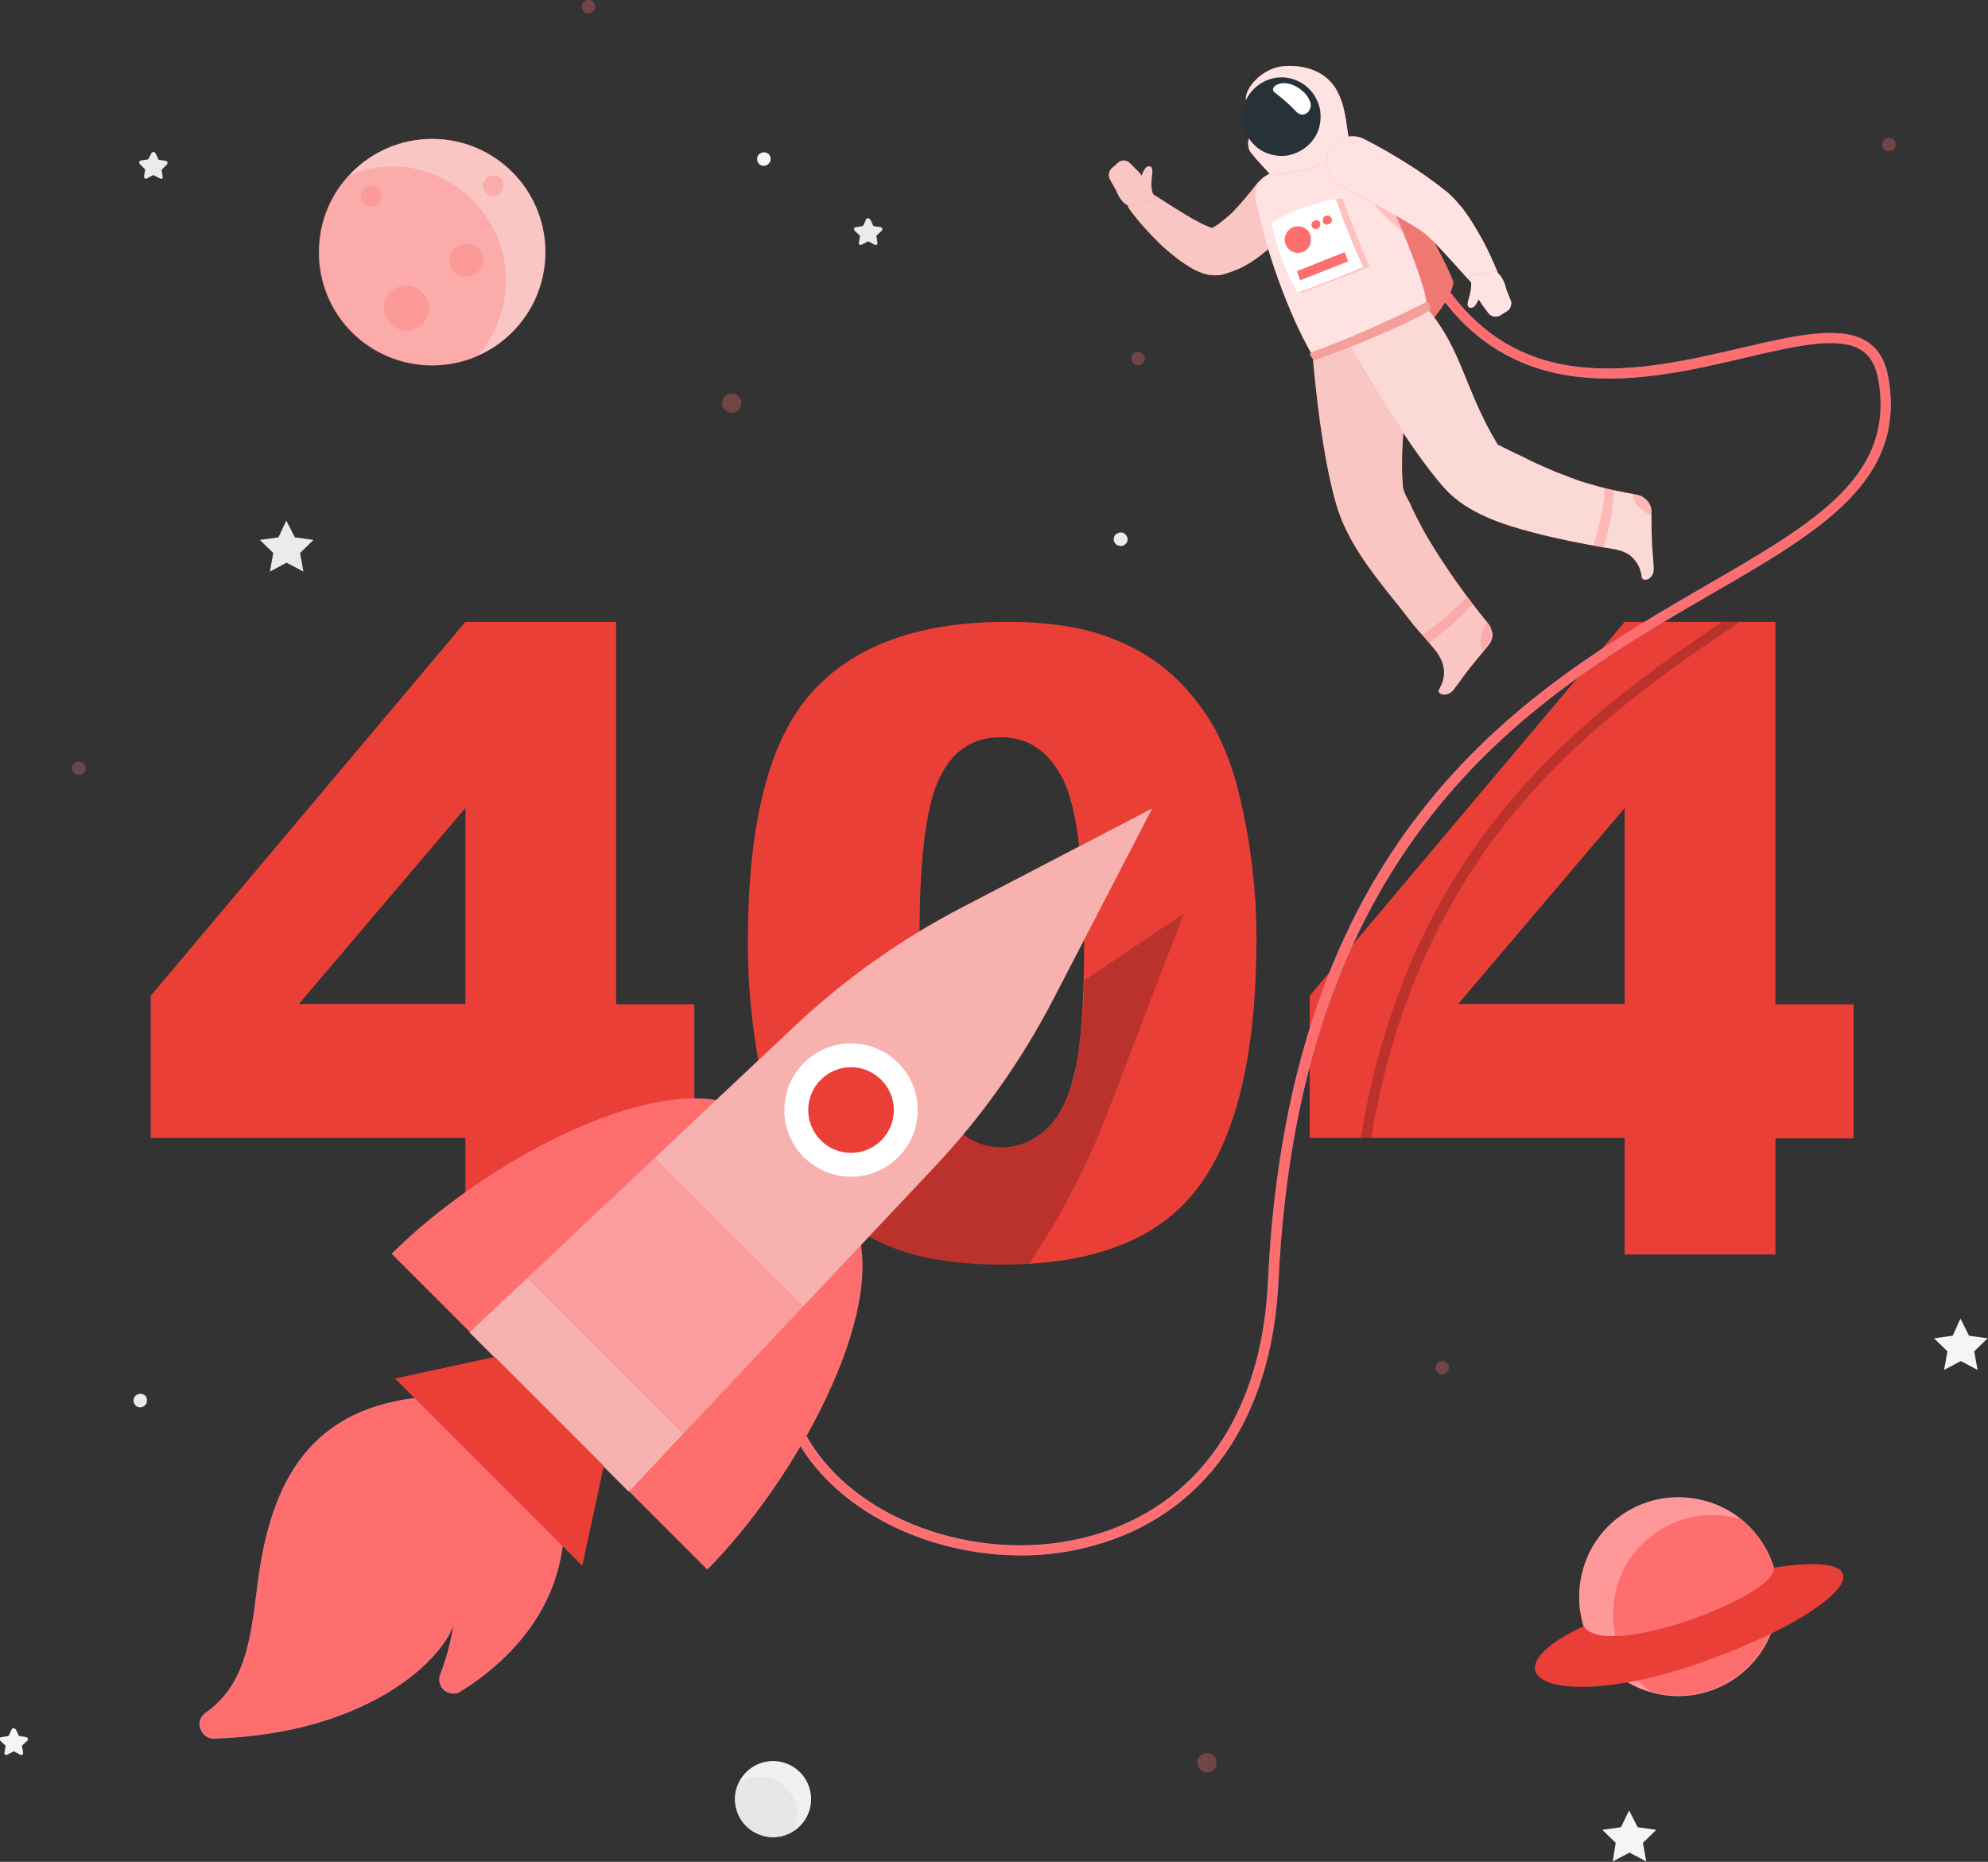 <?xml version="1.0" encoding="utf-8"?>
<!-- Generator: Adobe Illustrator 27.7.0, SVG Export Plug-In . SVG Version: 6.00 Build 0)  -->
<svg version="1.1" id="Layer_1" xmlns="http://www.w3.org/2000/svg" xmlns:xlink="http://www.w3.org/1999/xlink" x="0px" y="0px"
	 viewBox="0 0 534 500" style="enable-background:new 0 0 534 500;" xml:space="preserve">
<rect x="0" y="0" width="534" height="500" fill="#333333" stroke="none"/>
<style type="text/css">
	.st0{fill:#EBEBEB;}
	.st1{fill:#F5F5F5;}
	.st2{fill:#F0F0F0;}
	.st3{fill:#E6E6E6;}
	.st4{fill:#EA3F37;}
	.st5{opacity:0.3;}
	.st6{fill:#FF6E6E;}
	.st7{opacity:0.7;fill:#FFFFFF;enable-background:new    ;}
	.st8{opacity:0.3;fill:#FF6E6E;}
	.st9{opacity:0.3;fill:#FFFFFF;enable-background:new    ;}
	.st10{opacity:0.2;enable-background:new    ;}
	.st11{fill:#407BFF;}
	.st12{opacity:0.8;fill:#FFFFFF;enable-background:new    ;}
	.st13{fill:#263238;}
	.st14{fill:#FFFFFF;}
	.st15{opacity:0.5;fill:#FFFFFF;enable-background:new    ;}
	.st16{opacity:0.6;fill:#FFFFFF;enable-background:new    ;}
</style>
<path class="st0" d="M76.9,139.8l2.3,4.5l5,0.7l-3.6,3.5l0.9,5l-4.5-2.4l-4.5,2.4l0.9-5l-3.6-3.5l5-0.7L76.9,139.8z"/>
<path class="st1" d="M526.6,354.1l2.3,4.6l5,0.7l-3.6,3.5l0.9,5l-4.5-2.4l-4.5,2.4l0.9-5l-3.6-3.5l5-0.7L526.6,354.1z"/>
<path class="st1" d="M437.6,486.2l2.3,4.5l5,0.7l-3.6,3.5l0.9,5l-4.5-2.4l-4.5,2.4l0.8-5l-3.6-3.5l5-0.7L437.6,486.2z"/>
<path class="st0" d="M233.8,59l0.8,1.7l1.9,0.3c0.1,0,0.2,0.1,0.3,0.1c0.1,0.1,0.1,0.2,0.2,0.3c0,0.1,0,0.2,0,0.3
	c0,0.1-0.1,0.2-0.2,0.3l-1.4,1.3l0.3,1.9c0,0.1,0,0.2,0,0.3c0,0.1-0.1,0.2-0.2,0.2c-0.1,0.1-0.2,0.1-0.3,0.1c-0.1,0-0.2,0-0.3-0.1
	l-1.7-0.9l-1.7,0.9c-0.1,0-0.2,0.1-0.3,0.1c-0.1,0-0.2,0-0.3-0.1c-0.1-0.1-0.2-0.1-0.2-0.2c0-0.1-0.1-0.2,0-0.3l0.3-1.9l-1.4-1.3
	c-0.1-0.1-0.1-0.2-0.2-0.3c0-0.1,0-0.2,0-0.3c0-0.1,0.1-0.2,0.2-0.3c0.1-0.1,0.2-0.1,0.3-0.1l1.9-0.3l0.8-1.7c0-0.1,0.1-0.2,0.2-0.3
	c0.1-0.1,0.2-0.1,0.3-0.1c0.1,0,0.2,0,0.3,0.1C233.7,58.8,233.7,58.9,233.8,59z"/>
<path class="st1" d="M4.3,464.5l0.8,1.7l1.9,0.3c0.1,0,0.2,0.1,0.3,0.1c0.1,0.1,0.1,0.2,0.2,0.3c0,0.1,0,0.2,0,0.3
	c0,0.1-0.1,0.2-0.2,0.3l-1.4,1.3l0.3,1.9c0,0.1,0,0.2,0,0.3c0,0.1-0.1,0.2-0.2,0.2c-0.1,0.1-0.2,0.1-0.3,0.1c-0.1,0-0.2,0-0.3-0.1
	l-1.7-0.9l-1.7,0.9c-0.1,0-0.2,0.1-0.3,0.1c-0.1,0-0.2,0-0.3-0.1c-0.1-0.1-0.2-0.1-0.2-0.2c0-0.1-0.1-0.2,0-0.3l0.3-1.9l-1.4-1.3
	c-0.1-0.1-0.1-0.2-0.2-0.3c0-0.1,0-0.2,0-0.3c0-0.1,0.1-0.2,0.2-0.3c0.1-0.1,0.2-0.1,0.3-0.1l1.9-0.3l0.8-1.7c0-0.1,0.1-0.2,0.2-0.3
	c0.1-0.1,0.2-0.1,0.3-0.1c0.1,0,0.2,0,0.3,0.1C4.2,464.3,4.2,464.4,4.3,464.5z"/>
<path class="st0" d="M41.8,41.2l0.8,1.7l1.9,0.3c0.1,0,0.2,0.1,0.3,0.1c0.1,0.1,0.1,0.2,0.2,0.3c0,0.1,0,0.2,0,0.3
	c0,0.1-0.1,0.2-0.2,0.3l-1.4,1.4l0.3,1.8c0,0.1,0,0.2,0,0.3c0,0.1-0.1,0.2-0.2,0.3C43.4,48,43.3,48,43.2,48c-0.1,0-0.2,0-0.3-0.1
	l-1.7-0.9l-1.7,0.9C39.5,48,39.3,48,39.2,48c-0.1,0-0.2,0-0.3-0.1c-0.1-0.1-0.2-0.2-0.2-0.3c0-0.1,0-0.2,0-0.3l0.3-1.8l-1.4-1.4
	c-0.1-0.1-0.1-0.2-0.2-0.3c0-0.1,0-0.2,0-0.3s0.1-0.2,0.2-0.3c0.1-0.1,0.2-0.1,0.3-0.1l1.9-0.3l0.9-1.7c0-0.1,0.1-0.2,0.2-0.2
	c0.1-0.1,0.2-0.1,0.3-0.1c0.1,0,0.2,0,0.3,0.1C41.6,41,41.7,41.1,41.8,41.2z"/>
<path class="st0" d="M39.5,376.1c0,0.4-0.1,0.7-0.3,1c-0.2,0.3-0.5,0.5-0.8,0.7c-0.3,0.1-0.7,0.2-1.1,0.1c-0.4-0.1-0.7-0.2-0.9-0.5
	c-0.3-0.3-0.4-0.6-0.5-0.9c-0.1-0.4,0-0.7,0.1-1.1c0.1-0.3,0.4-0.6,0.7-0.8s0.7-0.3,1-0.3c0.5,0,1,0.2,1.3,0.5
	C39.3,375.1,39.5,375.6,39.5,376.1z"/>
<path class="st0" d="M302.9,144.8c0,0.4-0.1,0.7-0.3,1c-0.2,0.3-0.5,0.5-0.8,0.7c-0.3,0.1-0.7,0.2-1.1,0.1c-0.4-0.1-0.7-0.2-1-0.5
	c-0.3-0.3-0.4-0.6-0.5-0.9c-0.1-0.4,0-0.7,0.1-1.1c0.1-0.3,0.4-0.6,0.7-0.8c0.3-0.2,0.7-0.3,1-0.3c0.2,0,0.5,0,0.7,0.1
	c0.2,0.1,0.4,0.2,0.6,0.4c0.2,0.2,0.3,0.4,0.4,0.6C302.8,144.3,302.9,144.6,302.9,144.8z"/>
<path class="st1" d="M207,42.7c0,0.4-0.1,0.7-0.3,1c-0.2,0.3-0.5,0.5-0.8,0.7c-0.3,0.1-0.7,0.2-1.1,0.1c-0.4-0.1-0.7-0.2-0.9-0.5
	c-0.3-0.3-0.4-0.6-0.5-0.9c-0.1-0.4,0-0.7,0.1-1.1c0.1-0.3,0.4-0.6,0.7-0.8c0.3-0.2,0.7-0.3,1-0.3c0.5,0,1,0.2,1.3,0.5
	C206.8,41.7,207,42.2,207,42.7z"/>
<path class="st2" d="M210,493.1c5.5-1.3,8.9-6.8,7.6-12.3c-1.3-5.5-6.8-8.9-12.3-7.6c-5.5,1.3-8.9,6.8-7.6,12.3
	C199,491,204.5,494.4,210,493.1z"/>
<path class="st3" d="M204.1,477.2c-2.1,0-4.1,0.7-5.8,1.9c-0.9,2-1.1,4.2-0.6,6.3c0.5,2.1,1.6,4,3.2,5.4c1.6,1.4,3.7,2.3,5.8,2.5
	c2.2,0.2,4.3-0.3,6.2-1.4c0.8-1.5,1.2-3.2,1.2-4.9c0-1.7-0.5-3.4-1.4-4.9c-0.9-1.5-2.1-2.7-3.6-3.6
	C207.5,477.6,205.8,477.2,204.1,477.2L204.1,477.2z"/>
<path class="st4" d="M125,305.6H40.5v-38.2L125,167h40.5v102.7h21v36h-21v31.2H125V305.6z M125,269.6v-52.6l-44.7,52.6H125z"/>
<path class="st4" d="M200.9,252.7c0-31.8,5.7-54,17.1-66.7c11.4-12.7,28.9-19,52.3-19c11.2,0,20.5,1.4,27.7,4.2
	c6.6,2.4,12.6,6,17.7,10.8c4.3,4.1,7.9,8.8,10.8,14c2.8,5.4,4.9,11.2,6.3,17.1c3.1,12.7,4.7,25.8,4.7,38.9
	c0,30.3-5.1,52.5-15.4,66.5c-10.3,14.1-27.9,21.1-53,21.1c-14.1,0-25.4-2.2-34.1-6.7c-8.7-4.6-16.1-11.4-21.3-19.7
	c-4-6.2-7.2-14.6-9.4-25.2C202,276.3,200.8,264.5,200.9,252.7z M247,252.8c0,21.3,1.9,35.8,5.6,43.6c3.8,7.8,9.2,11.6,16.4,11.7
	c2.3,0,4.5-0.4,6.6-1.3c2.1-0.9,4-2.1,5.6-3.7c3.5-3.3,6-8.5,7.6-15.7c1.6-7.1,2.4-18.3,2.4-33.3c0-22.2-1.9-37.1-5.6-44.7
	c-3.8-7.6-9.4-11.5-16.9-11.4c-7.7,0-13.2,3.9-16.7,11.7C248.6,217.4,246.9,231.8,247,252.8z"/>
<path class="st4" d="M436.4,305.6h-84.6v-38.2L436.4,167h40.5v102.7h21v36h-21v31.2h-40.5V305.6z M436.4,269.6v-52.6l-44.7,52.6
	H436.4z"/>
<g class="st5">
	<path class="st6" d="M199.1,108.3c0,0.5-0.2,1-0.4,1.4c-0.3,0.4-0.7,0.8-1.2,1c-0.5,0.2-1,0.2-1.5,0.1c-0.5-0.1-1-0.3-1.3-0.7
		c-0.4-0.4-0.6-0.8-0.7-1.3c-0.1-0.5,0-1,0.2-1.5c0.2-0.5,0.5-0.9,1-1.2c0.4-0.3,0.9-0.4,1.4-0.4c0.3,0,0.7,0.1,1,0.2
		c0.3,0.1,0.6,0.3,0.8,0.6c0.2,0.2,0.4,0.5,0.6,0.8S199.1,108,199.1,108.3z"/>
	<path class="st6" d="M21.2,208.1c1,0,1.8-0.8,1.8-1.8s-0.8-1.8-1.8-1.8c-1,0-1.8,0.8-1.8,1.8S20.2,208.1,21.2,208.1z"/>
	<path class="st6" d="M324.2,476c1.5,0,2.6-1.2,2.6-2.6c0-1.5-1.2-2.6-2.6-2.6c-1.5,0-2.6,1.2-2.6,2.6
		C321.6,474.8,322.8,476,324.2,476z"/>
	<path class="st6" d="M387.4,369.1c1,0,1.8-0.8,1.8-1.8s-0.8-1.8-1.8-1.8s-1.8,0.8-1.8,1.8S386.4,369.1,387.4,369.1z"/>
	<path class="st6" d="M509.2,38.8c0,0.4-0.1,0.7-0.3,1c-0.2,0.3-0.5,0.5-0.8,0.7c-0.3,0.1-0.7,0.2-1.1,0.1c-0.4-0.1-0.7-0.2-0.9-0.5
		c-0.3-0.3-0.4-0.6-0.5-0.9c-0.1-0.4,0-0.7,0.1-1.1c0.1-0.3,0.4-0.6,0.7-0.8c0.3-0.2,0.7-0.3,1-0.3c0.5,0,1,0.2,1.3,0.5
		C509,37.9,509.2,38.3,509.2,38.8z"/>
	<path class="st6" d="M159.9,1.8c0,0.4-0.1,0.7-0.3,1c-0.2,0.3-0.5,0.5-0.8,0.7c-0.3,0.1-0.7,0.2-1.1,0.1s-0.7-0.2-0.9-0.5
		c-0.3-0.3-0.4-0.6-0.5-0.9c-0.1-0.4,0-0.7,0.1-1.1c0.1-0.3,0.4-0.6,0.7-0.8c0.3-0.2,0.7-0.3,1-0.3c0.5,0,0.9,0.2,1.3,0.5
		C159.7,0.9,159.9,1.3,159.9,1.8z"/>
	<path class="st6" d="M305.7,98.1c1,0,1.8-0.8,1.8-1.8c0-1-0.8-1.8-1.8-1.8c-1,0-1.8,0.8-1.8,1.8C303.9,97.2,304.7,98.1,305.7,98.1z
		"/>
</g>
<path class="st4" d="M116.1,98.1c16.8,0,30.4-13.6,30.4-30.4c0-16.8-13.6-30.4-30.4-30.4c-16.8,0-30.4,13.6-30.4,30.4
	C85.6,84.5,99.2,98.1,116.1,98.1z"/>
<path class="st7" d="M116.1,98.1c16.8,0,30.4-13.6,30.4-30.4c0-16.8-13.6-30.4-30.4-30.4c-16.8,0-30.4,13.6-30.4,30.4
	C85.6,84.5,99.2,98.1,116.1,98.1z"/>
<path class="st8" d="M105.6,44.7c-4.1,0-8.3,0.8-12.1,2.5c-4.7,5.1-7.5,11.7-7.9,18.7c-0.4,6.9,1.6,13.8,5.6,19.5
	c4,5.7,9.9,9.8,16.6,11.7c6.7,1.9,13.8,1.4,20.2-1.3c4-4.4,6.6-9.8,7.5-15.6s0.2-11.8-2.2-17.2c-2.4-5.4-6.3-10-11.2-13.2
	S111.4,44.7,105.6,44.7L105.6,44.7z"/>
<path class="st8" d="M102.5,52.7c0,0.5-0.2,1.1-0.5,1.5c-0.3,0.5-0.7,0.8-1.2,1c-0.5,0.2-1.1,0.3-1.6,0.2s-1-0.4-1.4-0.8
	c-0.4-0.4-0.7-0.9-0.8-1.4c-0.1-0.5-0.1-1.1,0.2-1.6c0.2-0.5,0.6-0.9,1-1.2c0.5-0.3,1-0.5,1.5-0.5c0.7,0,1.4,0.3,2,0.8
	C102.2,51.3,102.5,52,102.5,52.7z"/>
<path class="st8" d="M135.3,49.9c0,0.5-0.2,1.1-0.5,1.5c-0.3,0.5-0.7,0.8-1.2,1c-0.5,0.2-1.1,0.3-1.6,0.2c-0.5-0.1-1-0.4-1.4-0.8
	c-0.4-0.4-0.7-0.9-0.8-1.4c-0.1-0.5-0.1-1.1,0.2-1.6c0.2-0.5,0.6-0.9,1-1.2c0.5-0.3,1-0.5,1.5-0.5c0.7,0,1.4,0.3,2,0.8
	C135,48.5,135.3,49.2,135.3,49.9z"/>
<path class="st8" d="M129.7,69.8c0,0.9-0.3,1.8-0.8,2.5c-0.5,0.7-1.2,1.3-2,1.7c-0.8,0.3-1.7,0.4-2.6,0.3c-0.9-0.2-1.7-0.6-2.3-1.2
	c-0.6-0.6-1.1-1.4-1.2-2.3c-0.2-0.9-0.1-1.8,0.3-2.6c0.3-0.8,0.9-1.5,1.7-2c0.7-0.5,1.6-0.8,2.5-0.8c1.2,0,2.4,0.5,3.2,1.3
	C129.3,67.4,129.7,68.6,129.7,69.8z"/>
<path class="st8" d="M115.2,82.8c0,1.2-0.4,2.4-1,3.4c-0.7,1-1.6,1.8-2.7,2.2c-1.1,0.5-2.3,0.6-3.5,0.3c-1.2-0.2-2.3-0.8-3.1-1.7
	c-0.9-0.9-1.4-1.9-1.7-3.1c-0.2-1.2-0.1-2.4,0.3-3.5c0.5-1.1,1.2-2.1,2.2-2.7c1-0.7,2.2-1,3.4-1c1.6,0,3.2,0.6,4.3,1.8
	C114.6,79.6,115.2,81.2,115.2,82.8z"/>
<path class="st6" d="M476.9,434.9c3.4-14.4-5.5-28.8-19.9-32.1c-14.4-3.4-28.8,5.5-32.1,19.9c-3.4,14.4,5.5,28.8,19.9,32.1
	C459.1,458.1,473.5,449.2,476.9,434.9z"/>
<path class="st9" d="M476.9,434.9c3.4-14.4-5.5-28.8-19.9-32.1c-14.4-3.4-28.8,5.5-32.1,19.9c-3.4,14.4,5.5,28.8,19.9,32.1
	C459.1,458.1,473.5,449.2,476.9,434.9z"/>
<path class="st6" d="M467.7,408c-5.9-1.8-12.3-1.5-18,0.9c-5.7,2.4-10.4,6.7-13.3,12.1c-2.9,5.5-3.8,11.8-2.6,17.8
	c1.2,6.1,4.5,11.5,9.3,15.4c2.5,0.8,5.1,1.1,7.7,1.1c5.5,0,10.9-1.7,15.4-4.9c4.5-3.2,7.9-7.7,9.8-12.9c1.8-5.2,2-10.8,0.6-16.2
	C475.1,416.2,472,411.5,467.7,408z"/>
<path class="st4" d="M425.4,436.7c-28.5,13.4-7.3,23.8,32.9,9.3c37.2-13.4,51.4-30.2,18.1-25C478.2,428.1,431.5,446.2,425.4,436.7z"
	/>
<path class="st10" d="M467.4,167c-37.4,25.2-85.7,58.6-99.1,138.7h-2.8c13-79.2,59.6-113.3,97-138.7H467.4z"/>
<path class="st11" d="M274.2,417.7c-23.6,0-47-10.7-58.4-28.1c-7-10.8-15.2-33.3,9.1-63.3l2.2,1.8c-17.2,21.3-20.3,42.6-8.9,60.1
	c13.9,21.3,46.7,32,74.7,24.3c28.7-7.8,46.1-32.7,47.7-68.4c5.7-122,70.6-159.6,117.9-187c29.4-17,50.7-29.4,46-55.4
	c-0.7-3.6-2.1-6.1-4.4-7.6c-6-4-17.9-1.2-31.5,2c-26.8,6.3-63.6,14.8-85.5-22.4l2.4-1.4c20.8,35.5,55,27.5,82.4,21.1
	c14.3-3.3,26.6-6.2,33.7-1.6c3,2,4.8,5.1,5.6,9.4c5,27.9-18.1,41.3-47.3,58.2c-46.8,27.1-110.8,64.3-116.5,184.8
	c-1.8,37-19.9,62.8-49.8,70.9C287.2,416.9,280.7,417.7,274.2,417.7z"/>
<path class="st6" d="M274.2,417.7c-23.6,0-47-10.7-58.4-28.1c-7-10.8-15.2-33.3,9.1-63.3l2.2,1.8c-17.2,21.3-20.3,42.6-8.9,60.1
	c13.9,21.3,46.7,32,74.7,24.3c28.7-7.8,46.1-32.7,47.7-68.4c5.7-122,70.6-159.6,117.9-187c29.4-17,50.7-29.4,46-55.4
	c-0.7-3.6-2.1-6.1-4.4-7.6c-6-4-17.9-1.2-31.5,2c-26.8,6.3-63.6,14.8-85.5-22.4l2.4-1.4c20.8,35.5,55,27.5,82.4,21.1
	c14.3-3.3,26.6-6.2,33.7-1.6c3,2,4.8,5.1,5.6,9.4c5,27.9-18.1,41.3-47.3,58.2c-46.8,27.1-110.8,64.3-116.5,184.8
	c-1.8,37-19.9,62.8-49.8,70.9C287.2,416.9,280.7,417.7,274.2,417.7z"/>
<path class="st4" d="M354.4,40.7c6.4,0,12.8,1,18.9,3c0,0,15.3,26.1,17.1,32.1c-0.6,5.9-10.6,15.5-10.6,15.5L354.4,40.7z"/>
<path class="st9" d="M354.4,40.7c6.4,0,12.8,1,18.9,3c0,0,15.3,26.1,17.1,32.1c-0.6,5.9-10.6,15.5-10.6,15.5L354.4,40.7z"/>
<path class="st4" d="M399.7,167.4c-5.9-7.2-11.3-14.8-16.1-22.8c-1.2-2-2.3-4.1-3.3-6.1c-0.6-1.2-1.2-2.4-1.7-3.6
	c-0.7-1.2-1.3-2.4-1.7-3.7c-1.7-17.6,4.4-30.6-1.4-44.7l-22.9,8.9c0,0,1.9,25.2,6.4,40.3c2.8,9.4,9,17.4,15,24.9
	c1.9,2.3,3.7,4.7,5.6,7.1c1.9,2.3,3.8,4.3,5.6,6.5c2.7,3.3,3.6,6.6,1.6,10.5l-0.3,0.6c-0.6,1,2.1,2.2,3.9,0c2.8-3.6,2.4-3.4,4.8-6.4
	c1.5-1.8,3.2-3.9,4.6-5.6c0.7-0.8,1.1-1.9,1.1-3C400.7,169.3,400.4,168.2,399.7,167.4z"/>
<path class="st7" d="M399.7,167.4c-5.9-7.2-11.3-14.8-16.1-22.8c-1.2-2-2.3-4.1-3.3-6.1c-0.6-1.2-1.2-2.4-1.7-3.6
	c-0.7-1.2-1.3-2.4-1.7-3.7c-1.7-17.6,4.4-30.6-1.4-44.7l-22.9,8.9c0,0,1.9,25.2,6.4,40.3c2.8,9.4,9,17.4,15,24.9
	c1.9,2.3,3.7,4.7,5.6,7.1c1.9,2.3,3.8,4.3,5.6,6.5c2.7,3.3,3.6,6.6,1.6,10.5l-0.3,0.6c-0.6,1,2.1,2.2,3.9,0c2.8-3.6,2.4-3.4,4.8-6.4
	c1.5-1.8,3.2-3.9,4.6-5.6c0.7-0.8,1.1-1.9,1.1-3C400.7,169.3,400.4,168.2,399.7,167.4z"/>
<path class="st8" d="M394.1,160.1c-3.6,3.9-7.7,7.4-12,10.4c0.6,0.7,1.2,1.4,1.8,2c4.4-3,8.3-6.5,11.8-10.4L394.1,160.1z"/>
<path class="st8" d="M399.7,167.4l-0.2-0.2c-1.1,1.2-1.7,2.8-1.8,4.4c-0.1,1.1,0.1,2.2,0.5,3.3l1.3-1.6c0.7-0.8,1.1-1.9,1.1-2.9
	C400.7,169.3,400.3,168.2,399.7,167.4z"/>
<path class="st4" d="M349,57.4c-2.5,3.7-5.5,7.1-8.9,10c-1.9,1.6-3.9,3-6.1,4.2c-1.2,0.6-2.4,1.1-3.6,1.5l-0.9,0.3l-0.3,0.1
	l-0.7,0.2c-0.4,0.1-0.8,0.2-1.2,0.2c-1.2,0.1-2.4,0-3.5-0.3c-1.4-0.4-2.8-1-4.1-1.8c-1-0.6-2-1.3-3-2c-1.7-1.3-3.4-2.7-5-4.2
	c-3-2.9-5.8-6-8.3-9.4c-0.5-0.7-0.7-1.5-0.7-2.3c0-0.8,0.4-1.6,0.9-2.2s1.3-1,2.1-1.1c0.8-0.1,1.6,0.1,2.3,0.5h0.1
	c3.3,2.1,6.6,4.3,9.8,6.2c1.6,1,3.2,1.9,4.8,2.7c0.7,0.4,1.5,0.7,2.2,1c0.5,0.2,1,0.3,1.5,0.4c0.1,0,0-0.1-0.5-0.1
	c-0.2,0-0.3,0-0.5,0l-0.3,0.1l0.5-0.2c0.6-0.3,1.2-0.7,1.8-1.1c1.2-0.9,2.4-1.9,3.5-2.9c2.4-2.5,4.7-5.2,6.8-8
	c1.2-1.3,2.8-2.1,4.5-2.3c1.7-0.2,3.5,0.3,4.8,1.3c1.4,1,2.3,2.5,2.7,4.2c0.3,1.7,0,3.5-0.9,4.9L349,57.4z"/>
<path class="st7" d="M349,57.4c-2.5,3.7-5.5,7.1-8.9,10c-1.9,1.6-3.9,3-6.1,4.2c-1.2,0.6-2.4,1.1-3.6,1.5l-0.9,0.3l-0.3,0.1
	l-0.7,0.2c-0.4,0.1-0.8,0.2-1.2,0.2c-1.2,0.1-2.4,0-3.5-0.3c-1.4-0.4-2.8-1-4.1-1.8c-1-0.6-2-1.3-3-2c-1.7-1.3-3.4-2.7-5-4.2
	c-3-2.9-5.8-6-8.3-9.4c-0.5-0.7-0.7-1.5-0.7-2.3c0-0.8,0.4-1.6,0.9-2.2s1.3-1,2.1-1.1c0.8-0.1,1.6,0.1,2.3,0.5h0.1
	c3.3,2.1,6.6,4.3,9.8,6.2c1.6,1,3.2,1.9,4.8,2.7c0.7,0.4,1.5,0.7,2.2,1c0.5,0.2,1,0.3,1.5,0.4c0.1,0,0-0.1-0.5-0.1
	c-0.2,0-0.3,0-0.5,0l-0.3,0.1l0.5-0.2c0.6-0.3,1.2-0.7,1.8-1.1c1.2-0.9,2.4-1.9,3.5-2.9c2.4-2.5,4.7-5.2,6.8-8
	c1.2-1.3,2.8-2.1,4.5-2.3c1.7-0.2,3.5,0.3,4.8,1.3c1.4,1,2.3,2.5,2.7,4.2c0.3,1.7,0,3.5-0.9,4.9L349,57.4z"/>
<path class="st4" d="M298.2,48.3l1.6,2.8c0,0,1.2,3.6,3.7,4.3l6.8-2.2l-0.3-0.6c-0.9-1.3-0.8-3.8-0.5-6c0.3-2.1-0.8-2.2-1.6-1.7
	c-0.6,0.7-1,1.4-1.2,2.3c-0.3-0.5-0.7-0.9-1.1-1.3l-2.1-2.1c-0.4-0.4-1-0.7-1.6-0.7s-1.2,0.2-1.6,0.6l-1.7,1.5
	c-0.4,0.4-0.7,0.9-0.7,1.4C297.8,47.3,297.9,47.8,298.2,48.3z"/>
<path class="st7" d="M298.2,48.3l1.6,2.8c0,0,1.2,3.6,3.7,4.3l6.8-2.2l-0.3-0.6c-0.9-1.3-0.8-3.8-0.5-6c0.3-2.1-0.8-2.2-1.6-1.7
	c-0.6,0.7-1,1.4-1.2,2.3c-0.3-0.5-0.7-0.9-1.1-1.3l-2.1-2.1c-0.4-0.4-1-0.7-1.6-0.7s-1.2,0.2-1.6,0.6l-1.7,1.5
	c-0.4,0.4-0.7,0.9-0.7,1.4C297.8,47.3,297.9,47.8,298.2,48.3z"/>
<path class="st6" d="M361.2,38.3c-7.5,2-14.7,5-21.3,9c-1,0.6-1.9,1.6-2.3,2.7c-0.5,1.1-0.6,2.4-0.4,3.6
	c2.7,13.1,8.8,30.7,15.4,41.9l30.7-12.7c0.2-5.4-7.3-23-14.9-39.9C367.1,39.8,364.5,37.5,361.2,38.3z"/>
<path class="st12" d="M361.2,38.3c-7.5,2-14.7,5-21.3,9c-1,0.6-1.9,1.6-2.3,2.7c-0.5,1.1-0.6,2.4-0.4,3.6
	c2.7,13.1,8.8,30.7,15.4,41.9l30.7-12.7c0.2-5.4-7.3-23-14.9-39.9C367.1,39.8,364.5,37.5,361.2,38.3z"/>
<path class="st8" d="M373.2,53.5l-6.1-2c1.4,3.6,6.3,8.1,9.7,10.7C375.7,59.5,374.5,56.5,373.2,53.5z"/>
<path class="st6" d="M359.2,24.5c-2.5-4.8-8-7.3-14.6-6.7c-5.6,0.5-10.5,6.1-9.9,9.2c0.6,3.1,5.3,4.4,6.1,5.4l-3.8,2.8
	c-0.5,0.3-0.8,0.7-1.1,1.2c-0.3,0.5-0.5,1-0.6,1.6s0,1.1,0.1,1.7c0.1,0.5,0.4,1.1,0.8,1.5c1.6,2.1,3.8,4.2,5,5.7
	c10.6-0.3,18.5-4.3,21.4-8.2C361.5,33.7,361.7,29.3,359.2,24.5z"/>
<path class="st12" d="M359.2,24.5c-2.5-4.8-8-7.3-14.6-6.7c-5.6,0.5-10.5,6.1-9.9,9.2c0.6,3.1,5.3,4.4,6.1,5.4l-3.8,2.8
	c-0.5,0.3-0.8,0.7-1.1,1.2c-0.3,0.5-0.5,1-0.6,1.6s0,1.1,0.1,1.7c0.1,0.5,0.4,1.1,0.8,1.5c1.6,2.1,3.8,4.2,5,5.7
	c10.6-0.3,18.5-4.3,21.4-8.2C361.5,33.7,361.7,29.3,359.2,24.5z"/>
<path class="st13" d="M354,27.5c0.8,1.9,0.9,4.1,0.5,6.1c-0.4,2-1.5,3.9-3,5.3c-1.5,1.4-3.4,2.4-5.4,2.8s-4.2,0.1-6.1-0.7
	c-1.9-0.8-3.5-2.2-4.6-4c-1.1-1.8-1.7-3.8-1.7-5.9s0.7-4.1,1.9-5.8c1.2-1.7,2.9-3,4.8-3.8c2.6-1,5.5-1,8.1,0.2
	C351,22.8,353,24.9,354,27.5z"/>
<path class="st4" d="M444.2,152.7c-0.2-4.6-0.4-4.2-0.5-8c-0.1-2.4-0.1-5-0.1-7.3c0-1.1-0.4-2.1-1.1-2.9c-0.7-0.8-1.6-1.4-2.7-1.6
	c-1.8-0.4-3.7-0.7-5.6-1.1c-2.4-0.5-4.8-1.1-7.1-1.8c-1.8-0.5-3.6-1.1-5.4-1.8c-1.8-0.7-3.8-1.4-5.7-2.3c-2.2-0.9-4.4-1.9-6.5-3
	c-2.4-1.1-4.8-2.3-7.2-3.5c-9.1-15.1-9.3-25.1-19.1-36.8l-21.1,9.5c0,0,15.5,27.5,26,39.1c6.1,6.7,15.6,9.7,24.1,11.9
	c6.1,1.6,12.3,2.8,18.5,3.9c2.4,0.4,5,0.6,7.1,2.1c1.5,1.2,2.6,2.9,3,4.8c0.1,0.4,0.2,0.8,0.2,1.2
	C441.5,156.4,444.3,155.5,444.2,152.7z"/>
<path class="st12" d="M444.2,152.7c-0.2-4.6-0.4-4.2-0.5-8c-0.1-2.4-0.1-5-0.1-7.3c0-1.1-0.4-2.1-1.1-2.9c-0.7-0.8-1.6-1.4-2.7-1.6
	c-1.8-0.4-3.7-0.7-5.6-1.1c-2.4-0.5-4.8-1.1-7.1-1.8c-1.8-0.5-3.6-1.1-5.4-1.8c-1.8-0.7-3.8-1.4-5.7-2.3c-2.2-0.9-4.4-1.9-6.5-3
	c-2.4-1.1-4.8-2.3-7.2-3.5c-9.1-15.1-9.3-25.1-19.1-36.8l-21.1,9.5c0,0,15.5,27.5,26,39.1c6.1,6.7,15.6,9.7,24.1,11.9
	c6.1,1.6,12.3,2.8,18.5,3.9c2.4,0.4,5,0.6,7.1,2.1c1.5,1.2,2.6,2.9,3,4.8c0.1,0.4,0.2,0.8,0.2,1.2
	C441.5,156.4,444.3,155.5,444.2,152.7z"/>
<path class="st8" d="M433.5,131.6c-0.8-0.2-1.7-0.4-2.5-0.6c0.1,4.8-2.2,13.1-3,15.6l2.6,0.5C432.4,142.1,433.3,136.9,433.5,131.6z"
	/>
<path class="st8" d="M443.7,137.5c0-1.1-0.4-2.1-1.1-2.9c-0.7-0.8-1.6-1.4-2.7-1.6l-1.4-0.3c0.2,1.6,1,3,2.3,4
	c0.8,0.7,1.7,1.3,2.8,1.6C443.7,138,443.7,137.7,443.7,137.5z"/>
<path class="st14" d="M352,27.6c0.6,2.1-1.8,4.3-3.7,2.5c-1.8-1.9-3.7-3.6-5.7-5.1c-1.9-1.2,0.6-3.3,3.7-2.5c1.3,0.3,2.5,1,3.5,1.9
	C350.8,25.2,351.6,26.3,352,27.6z"/>
<path class="st4" d="M352.2,94.7c-1,0.4,0.8,2,0.8,2s19.5-6.7,31.3-13.5c0-0.4,0-0.8-0.2-1.2c-0.2-0.4-0.4-0.7-0.7-1
	C373.2,86.2,362.8,90.8,352.2,94.7z"/>
<path class="st15" d="M352.2,94.7c-1,0.4,0.8,2,0.8,2s19.5-6.7,31.3-13.5c0-0.4,0-0.8-0.2-1.2c-0.2-0.4-0.4-0.7-0.7-1
	C373.2,86.2,362.8,90.8,352.2,94.7z"/>
<path class="st6" d="M366.5,37.4c3.8,1.9,7.4,4,11.1,6.3c1.8,1.1,3.6,2.3,5.3,3.5c1.8,1.3,3.5,2.5,5.3,4l0.7,0.5l0.8,0.8
	c0.5,0.4,1,0.9,1.4,1.4c0.4,0.5,0.8,1,1.2,1.4c0.4,0.4,0.8,0.9,1.1,1.4c1.3,1.8,2.5,3.6,3.6,5.6c2.2,3.7,4,7.6,5.6,11.6
	c0.3,0.8,0.3,1.6,0,2.4c-0.3,0.8-0.8,1.4-1.5,1.8c-0.7,0.4-1.5,0.6-2.3,0.5c-0.8-0.1-1.5-0.5-2.1-1.1l-0.1-0.1c-2.8-3-5.5-6.1-8.2-9
	c-2.7-2.9-5.4-5.8-7.7-7.1c-3.2-2-6.7-3.9-10.2-5.8l-10.5-5.8c-1.6-0.9-2.8-2.3-3.4-4.1c-0.5-1.8-0.4-3.7,0.5-5.3
	c0.9-1.6,2.3-2.8,4.1-3.4c1.8-0.5,3.7-0.4,5.3,0.5L366.5,37.4z"/>
<path class="st12" d="M366.5,37.4c3.8,1.9,7.4,4,11.1,6.3c1.8,1.1,3.6,2.3,5.3,3.5c1.8,1.3,3.5,2.5,5.3,4l0.7,0.5l0.8,0.8
	c0.5,0.4,1,0.9,1.4,1.4c0.4,0.5,0.8,1,1.2,1.4c0.4,0.4,0.8,0.9,1.1,1.4c1.3,1.8,2.5,3.6,3.6,5.6c2.2,3.7,4,7.6,5.6,11.6
	c0.3,0.8,0.3,1.6,0,2.4c-0.3,0.8-0.8,1.4-1.5,1.8c-0.7,0.4-1.5,0.6-2.3,0.5c-0.8-0.1-1.5-0.5-2.1-1.1l-0.1-0.1c-2.8-3-5.5-6.1-8.2-9
	c-2.7-2.9-5.4-5.8-7.7-7.1c-3.2-2-6.7-3.9-10.2-5.8l-10.5-5.8c-1.6-0.9-2.8-2.3-3.4-4.1c-0.5-1.8-0.4-3.7,0.5-5.3
	c0.9-1.6,2.3-2.8,4.1-3.4c1.8-0.5,3.7-0.4,5.3,0.5L366.5,37.4z"/>
<path class="st6" d="M405.8,80.7l-1.2-3c0,0-0.7-3.8-3-4.8l-6.9,1.1l0.2,0.6c0.6,1.4,0.2,3.9-0.5,6c-0.6,2,0.4,2.3,1.3,1.9
	c0.5-0.2,1-1.1,1.5-2.1c0.3,0.5,0.6,0.9,0.9,1.4l1.7,2.3c0.4,0.5,0.9,0.8,1.5,0.9c0.6,0.1,1.2,0,1.7-0.3l1.9-1.2
	c0.4-0.3,0.8-0.7,0.9-1.3C406,81.7,406,81.2,405.8,80.7z"/>
<path class="st12" d="M405.8,80.7l-1.2-3c0,0-0.7-3.8-3-4.8l-6.9,1.1l0.2,0.6c0.6,1.4,0.2,3.9-0.5,6c-0.6,2,0.4,2.3,1.3,1.9
	c0.5-0.2,1-1.1,1.5-2.1c0.3,0.5,0.6,0.9,0.9,1.4l1.7,2.3c0.4,0.5,0.9,0.8,1.5,0.9c0.6,0.1,1.2,0,1.7-0.3l1.9-1.2
	c0.4-0.3,0.8-0.7,0.9-1.3C406,81.7,406,81.2,405.8,80.7z"/>
<path class="st8" d="M360.6,53.3l-1.7,0.1l-10.4,25.1c0.6,0,1.1,0,1.7-0.1c0,0,13.6-5.1,17.7-6.9C365.1,65.8,360.6,53.3,360.6,53.3z
	"/>
<path class="st14" d="M341.6,59.9c1.3,6.6,3.6,12.9,6.9,18.7c5.1-1.8,13.6-5.1,17.7-6.9c-2.8-5.9-5.2-12-7.4-18.2
	C354.6,53.8,345,57.4,341.6,59.9z"/>
<path class="st6" d="M352,65.4c-0.2,0.7-0.6,1.3-1.1,1.7c-0.5,0.5-1.2,0.7-1.9,0.8c-0.7,0.1-1.4-0.1-2-0.4c-0.6-0.3-1.1-0.8-1.5-1.5
	c-0.3-0.6-0.5-1.3-0.4-2c0.1-0.7,0.3-1.4,0.8-1.9c0.4-0.5,1-1,1.7-1.2c0.7-0.2,1.4-0.2,2.1,0c0.9,0.3,1.7,0.9,2.1,1.7
	C352.1,63.5,352.2,64.4,352,65.4z"/>
<path class="st6" d="M354.6,60.6c-0.1,0.2-0.2,0.4-0.4,0.6c-0.2,0.2-0.4,0.3-0.6,0.3c-0.2,0-0.5,0-0.7-0.1c-0.2-0.1-0.4-0.3-0.5-0.5
	c-0.1-0.2-0.2-0.4-0.1-0.7c0-0.2,0.1-0.5,0.3-0.6c0.2-0.2,0.4-0.3,0.6-0.4c0.2-0.1,0.5-0.1,0.7,0c0.3,0.1,0.5,0.3,0.7,0.5
	C354.6,60,354.7,60.3,354.6,60.6z"/>
<path class="st6" d="M357.7,59.4c0,0.2-0.1,0.3-0.2,0.4c-0.1,0.1-0.2,0.2-0.4,0.3c-0.1,0.1-0.3,0.1-0.5,0.2s-0.3,0-0.5,0
	c-0.2,0-0.3-0.1-0.4-0.2s-0.2-0.2-0.3-0.4c-0.1-0.1-0.1-0.3-0.1-0.5c0-0.2,0-0.3,0.1-0.5c0-0.1,0.1-0.3,0.2-0.4
	c0.1-0.1,0.2-0.2,0.4-0.3c0.1-0.1,0.3-0.1,0.4-0.1c0.2,0,0.3,0,0.5,0c0.3,0.1,0.5,0.3,0.7,0.6C357.8,58.7,357.8,59.1,357.7,59.4z"/>
<path class="st6" d="M362.1,70.2l-12.9,5.1l-0.8-2.5l12.8-5.1L362.1,70.2z"/>
<path class="st10" d="M291.2,263.3c0,8.1-0.8,16.2-2.3,24.1c-1.6,7.1-4.2,12.4-7.6,15.7c-1.6,1.6-3.5,2.9-5.6,3.7
	c-2.1,0.9-4.4,1.3-6.6,1.2c-7.1,0-12.6-3.9-16.4-11.7c-0.7-1.4-1.2-2.8-1.7-4.3c-7.9,6.8-15.3,14.3-22.1,22.2l-7.4,8.7
	c4,4,8.6,7.4,13.6,10c8.7,4.5,20,6.7,34.1,6.7c2.5,0,4.9-0.1,7.2-0.2c8.5-12.6,15.5-26.1,21-40.3l20.6-53.8L291.2,263.3z"/>
<path class="st6" d="M105.2,336.7l24.3,24.3l68.1-64.2C174.1,287.9,128.5,313.3,105.2,336.7z"/>
<path class="st6" d="M190,421.5c-7.8-7.8-24.3-24.3-24.3-24.3l64.2-68.1C238.7,352.5,213.3,398.1,190,421.5z"/>
<path class="st4" d="M283,268.2l26.5-51.1l-51.1,26.6c-16.4,8.5-31.6,19.3-45.1,32l-87.2,82.1l42.8,42.8l82.1-87.2
	C263.8,299.8,274.5,284.6,283,268.2z"/>
<path class="st16" d="M283,268.2l26.5-51.1l-51.1,26.6c-16.4,8.5-31.6,19.3-45.1,32l-87.2,82.1l42.8,42.8l82.1-87.2
	C263.8,299.8,274.5,284.6,283,268.2z"/>
<path class="st14" d="M228.6,316c9.9,0,17.9-8,17.9-17.9c0-9.9-8-17.9-17.9-17.9c-9.9,0-17.9,8-17.9,17.9
	C210.6,307.9,218.7,316,228.6,316z"/>
<path class="st4" d="M228.6,309.6c6.4,0,11.5-5.2,11.5-11.5s-5.2-11.5-11.5-11.5c-6.4,0-11.5,5.2-11.5,11.5S222.2,309.6,228.6,309.6
	z"/>
<path class="st8" d="M183.5,385.1l-41.9-41.9l34.3-32.3l39.9,39.9L183.5,385.1z"/>
<path class="st11" d="M114.7,375.1c-31.4,2.5-41.8,22.6-45.4,49.4c-1.8,13.6-2.6,27.4-14,35.4c-0.7,0.5-1.2,1.1-1.5,1.9
	c-0.3,0.8-0.3,1.6,0,2.4c0.3,0.8,0.8,1.5,1.4,2c0.7,0.5,1.5,0.7,2.3,0.7c42.2-1.3,61.8-22,64.3-30.6c-0.7,4.5-1.8,8.9-3.5,13.2
	c-0.3,0.7-0.4,1.6-0.2,2.4c0.2,0.8,0.6,1.5,1.2,2c0.6,0.5,1.4,0.8,2.2,0.9c0.8,0.1,1.6-0.1,2.3-0.6c11.8-7.4,26.7-21.1,27.7-43.2
	C142.9,398.7,114.7,375.1,114.7,375.1z"/>
<path class="st6" d="M114.7,375.1c-31.4,2.5-41.8,22.6-45.4,49.4c-1.8,13.6-2.6,27.4-14,35.4c-0.7,0.5-1.2,1.1-1.5,1.9
	c-0.3,0.8-0.3,1.6,0,2.4c0.3,0.8,0.8,1.5,1.4,2c0.7,0.5,1.5,0.7,2.3,0.7c42.2-1.3,61.8-22,64.3-30.6c-0.7,4.5-1.8,8.9-3.5,13.2
	c-0.3,0.7-0.4,1.6-0.2,2.4c0.2,0.8,0.6,1.5,1.2,2c0.6,0.5,1.4,0.8,2.2,0.9c0.8,0.1,1.6-0.1,2.3-0.6c11.8-7.4,26.7-21.1,27.7-43.2
	C142.9,398.7,114.7,375.1,114.7,375.1z"/>
<path class="st4" d="M156.4,420.5l-50.3-50.3l26.8-5.8l29.3,29.3L156.4,420.5z"/>
</svg>
